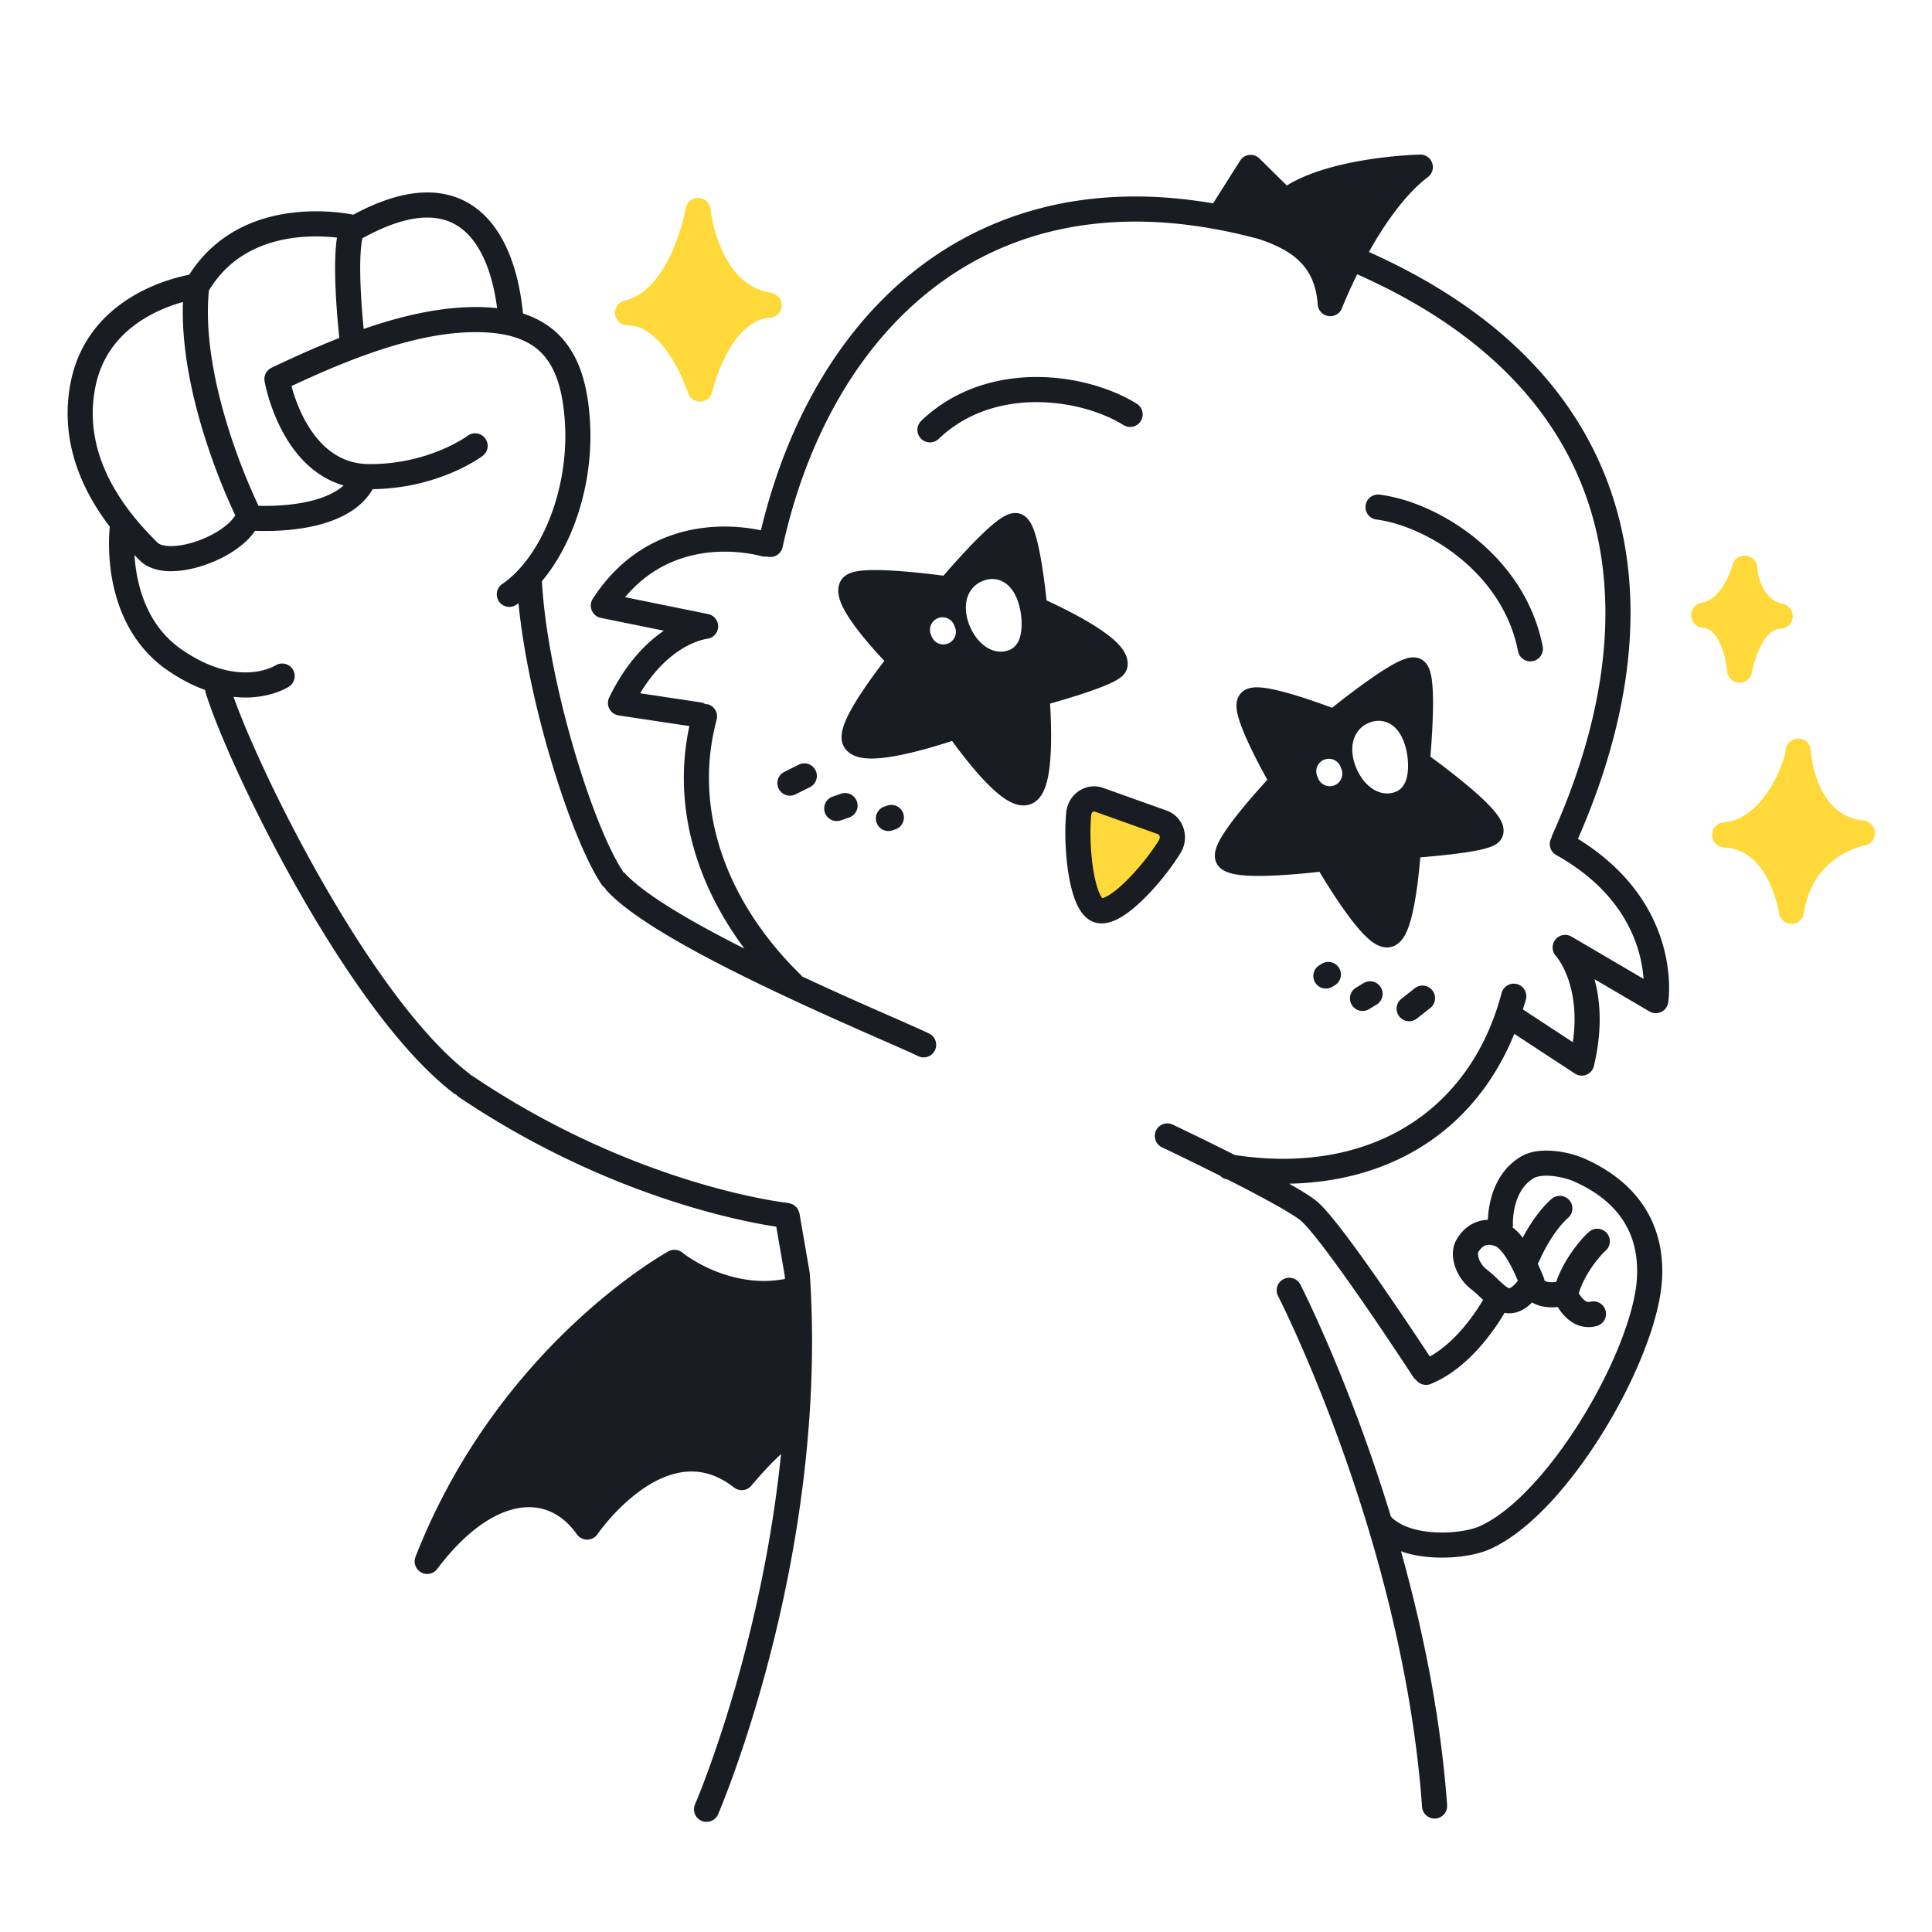<svg xmlns="http://www.w3.org/2000/svg" width="200" height="200" fill="none"><path fill="#FFD93A" d="M64.978 33.682c.892.002 1.685.342 2.464.953 1.16.91 2.155 2.437 2.805 3.734a19.016 19.016 0 0 1 .92 2.147l.044.126.01.028v.005c.178.561.707.931 1.295.906a1.297 1.297 0 0 0 1.213-1.013l.003-.012c.04-.178.534-2.173 1.576-4.057.517-.942 1.168-1.848 1.911-2.495.75-.65 1.546-1.044 2.495-1.11a1.3 1.3 0 0 0 .11-2.582c-1.345-.21-2.35-.79-3.19-1.6-1.255-1.208-2.065-2.983-2.517-4.466-.227-.74-.37-1.4-.454-1.87-.042-.234-.07-.42-.086-.544l-.017-.137-.004-.031v-.003a1.301 1.301 0 0 0-2.576-.092l-.003.015a21.158 21.158 0 0 1-1.5 4.688c-.517 1.121-1.189 2.238-1.997 3.106-.812.872-1.73 1.486-2.81 1.738a1.3 1.3 0 0 0 .308 2.566ZM176.253 64.98c.481.047.797.229 1.147.593.514.54.919 1.534 1.126 2.39a10.443 10.443 0 0 1 .25 1.408l.007.078.001.016a1.3 1.3 0 0 0 2.579.127l.001-.004c.014-.096.265-1.389.826-2.544.276-.578.629-1.11.997-1.449.378-.341.702-.493 1.132-.509a1.298 1.298 0 0 0 1.263-1.173 1.298 1.298 0 0 0-1.013-1.396 2.804 2.804 0 0 1-1.409-.756c-.531-.518-.872-1.278-1.051-1.925a6.294 6.294 0 0 1-.169-.806c-.014-.099-.021-.176-.026-.224l-.004-.049a1.3 1.3 0 0 0-2.557-.264l-.001.001a8.632 8.632 0 0 1-.869 2.002c-.285.475-.64.933-1.034 1.269-.398.338-.813.556-1.299.636a1.301 1.301 0 0 0 .103 2.579ZM184.868 77.588c-.047.383-.235 1.108-.561 1.91-.486 1.212-1.283 2.633-2.302 3.716-.508.543-1.069 1.002-1.663 1.332a4.627 4.627 0 0 1-1.909.588 1.3 1.3 0 0 0 .04 2.595c1.177.06 2.04.458 2.783 1.06 1.109.895 1.878 2.333 2.324 3.566a13.041 13.041 0 0 1 .557 2.024l.019.114.004.025a1.302 1.302 0 0 0 1.278 1.12 1.301 1.301 0 0 0 1.294-1.101c.245-1.576.765-2.765 1.397-3.698.948-1.394 2.181-2.227 3.193-2.713a8.335 8.335 0 0 1 1.255-.486c.154-.045.274-.075.35-.092l.08-.017.013-.002v-.001a1.302 1.302 0 0 0 1.077-1.319 1.304 1.304 0 0 0-1.16-1.254c-1.299-.145-2.208-.622-2.948-1.284-1.103-.986-1.776-2.483-2.13-3.758a12.203 12.203 0 0 1-.392-2.079l-.009-.116-.002-.025a1.299 1.299 0 0 0-1.246-1.236 1.298 1.298 0 0 0-1.342 1.131ZM113.677 94.232c1.77.627 5.767-3.876 7.438-6.638.548-.907.178-2.096-.755-2.45l-6.582-2.35c-.956-.362-1.999.343-2.107 1.434-.327 3.308.244 9.38 2.006 10.004Z"/><path fill="#191C22" d="M47.028 113.222c.06.045.129.06.193.094.059.059.104.13.176.179 15.152 10.236 29.21 12.925 32.964 13.492l.877 5.095c.007.106.009.212.016.319-.725.126-1.435.204-2.113.204-2.455.002-4.6-.734-6.127-1.481a15.007 15.007 0 0 1-1.777-1.02 9.75 9.75 0 0 1-.459-.325l-.108-.083-.022-.018a1.296 1.296 0 0 0-1.454-.139c-.072.04-4.452 2.444-9.903 7.588-5.45 5.142-11.975 13.034-16.278 24.035-.237.607.01 1.292.579 1.609a1.298 1.298 0 0 0 1.672-.355c1.708-2.277 3.432-3.892 5.051-4.921 1.622-1.03 3.124-1.472 4.444-1.472a5.446 5.446 0 0 1 2.692.697c.826.461 1.595 1.158 2.27 2.112a1.302 1.302 0 0 0 2.137-.02l.008-.01c.104-.154 1.297-1.842 3.107-3.437.903-.799 1.958-1.572 3.085-2.131 1.128-.561 2.315-.905 3.521-.905 1.382.007 2.823.428 4.41 1.657a1.3 1.3 0 0 0 1.81-.208l.027-.033c.145-.178.87-1.051 1.857-2.075.358-.371.758-.76 1.17-1.144-.86 8.395-2.506 15.999-4.154 22.048a135.534 135.534 0 0 1-3.275 10.403 93.218 93.218 0 0 1-1.075 2.835c-.129.323-.23.569-.298.732l-.077.183-.024.056a1.3 1.3 0 0 0 2.386 1.034c.032-.09 9.719-22.417 9.728-48.948 0-2.312-.075-4.656-.235-7.02l-.016-.133-1.052-6.109c-.004-.028-.022-.049-.03-.076a1.257 1.257 0 0 0-.096-.25c-.035-.073-.064-.145-.11-.208-.05-.069-.111-.122-.173-.18-.06-.057-.117-.113-.187-.157-.068-.043-.143-.068-.22-.098a1.23 1.23 0 0 0-.252-.079c-.028-.005-.05-.022-.078-.025l-.034-.003c-.825-.091-16.148-1.978-32.729-13.19-.041-.029-.09-.034-.134-.056-.042-.042-.067-.095-.116-.132-2.55-1.937-5.294-4.99-7.955-8.583-3.997-5.391-7.831-11.994-10.858-17.919a144.821 144.821 0 0 1-3.863-8.144 72.114 72.114 0 0 1-1.753-4.378c.428.048.843.078 1.23.078 2.741-.003 4.376-1.042 4.514-1.132a1.298 1.298 0 0 0-1.414-2.178l-.001-.003c-.024.015-1.164.714-3.098.713-1.622-.005-3.834-.47-6.573-2.35-2.152-1.484-3.374-3.497-4.084-5.538-.525-1.514-.747-3.03-.826-4.263l.52.533c.44.449.98.733 1.534.904a5.873 5.873 0 0 0 1.729.238c1.72-.008 3.603-.548 5.284-1.397a11.107 11.107 0 0 0 2.296-1.53 6.928 6.928 0 0 0 1.121-1.256c.293.011.65.02 1.06.02 1.514-.001 3.714-.118 5.868-.728 1.076-.307 2.145-.739 3.108-1.376a6.95 6.95 0 0 0 2.149-2.228 21.779 21.779 0 0 0 8.176-1.698c2.02-.856 3.161-1.716 3.227-1.766a1.3 1.3 0 0 0-1.572-2.07c-.06.045-1.078.788-2.837 1.512a19.166 19.166 0 0 1-7.294 1.43h-.049c-1.676-.01-2.946-.526-4.023-1.327-1.608-1.196-2.719-3.121-3.382-4.772a17.303 17.303 0 0 1-.662-1.977c5.925-2.783 12.59-5.417 18.455-5.574.219-.006.433-.01.643-.01 1.725 0 3.13.215 4.253.606 1.683.596 2.757 1.52 3.563 2.948.797 1.43 1.267 3.43 1.401 6.006.022.397.032.794.032 1.19.001 3.288-.718 6.53-1.91 9.242-1.185 2.715-2.852 4.884-4.616 6.076a1.3 1.3 0 1 0 1.463 2.15c.073-.05.141-.11.214-.161.483 4.9 1.683 10.446 3.139 15.484.846 2.924 1.777 5.67 2.71 8.013.936 2.346 1.86 4.276 2.756 5.632.094.142.214.255.346.346.043.072.069.15.127.213.757.834 1.752 1.656 2.937 2.504 2.072 1.48 4.727 3.024 7.613 4.552 4.326 2.29 9.166 4.534 13.231 6.357 2.032.911 3.87 1.716 5.349 2.366 1.475.648 2.603 1.148 3.164 1.421a1.3 1.3 0 0 0 1.138-2.338c-.986-.479-3.094-1.387-5.847-2.603a394.832 394.832 0 0 1-7.32-3.311c-.034-.042-.05-.093-.09-.132C77 95.171 73.388 87.97 73.39 80.518c0-1.989.256-4 .796-6.02a1.3 1.3 0 0 0-.92-1.592c-.08-.021-.158-.009-.237-.015a1.294 1.294 0 0 0-.49-.18h-.001l-6.27-.944c1.494-2.48 3.109-3.86 4.397-4.64a8.279 8.279 0 0 1 1.882-.85 5.02 5.02 0 0 1 .504-.124l.11-.019.016-.002v-.002a1.3 1.3 0 0 0 1.164-1.221 1.302 1.302 0 0 0-1.04-1.343l-8.588-1.745c1.336-1.597 2.816-2.684 4.342-3.416 1.984-.949 4.061-1.297 5.966-1.297 1.44 0 2.778.2 3.866.478.18.045.358.049.529.02.018.006.03.019.05.023a1.3 1.3 0 0 0 1.548-.992c2.067-9.43 6.218-17.88 12.317-23.933 6.107-6.05 14.124-9.756 24.22-9.765 3.932 0 8.184.573 12.753 1.805 1.173.39 2.214.837 3.061 1.387.894.577 1.583 1.244 2.093 2.091.509.849.851 1.9.953 3.303a1.3 1.3 0 0 0 2.51.375l.039-.1c.144-.364.69-1.692 1.537-3.407 8.28 3.676 14.339 8.294 18.477 13.563 4.954 6.316 7.212 13.58 7.217 21.487.001 7.283-1.941 15.108-5.537 23.088-.028.064-.026.13-.044.195-.003.006-.009.009-.012.014a1.3 1.3 0 0 0 .499 1.77c4.175 2.342 6.402 5.123 7.637 7.648a14.27 14.27 0 0 1 1.411 5.177l-7.466-4.38a1.299 1.299 0 0 0-1.612 2l-.001.002.078.095c.365.467 1.851 2.554 1.854 6.472 0 .721-.06 1.514-.179 2.364l-5.172-3.393c.104-.345.221-.682.314-1.034a1.3 1.3 0 1 0-2.514-.664c-1.419 5.361-4.192 9.621-8.028 12.567-3.838 2.942-8.766 4.591-14.602 4.594-1.597 0-3.264-.131-4.988-.388a307.78 307.78 0 0 0-6.43-3.151 1.299 1.299 0 1 0-1.113 2.349h-.001l.521.248c.96.46 3.134 1.509 5.504 2.7.183.176.403.316.673.36l.055.008c.277.14.555.28.832.422 1.465.75 2.923 1.518 4.136 2.198.607.34 1.152.658 1.601.937.449.277.806.522 1.008.683.175.135.578.546 1.044 1.102.83.979 1.926 2.432 3.086 4.042 1.742 2.416 3.637 5.195 5.094 7.367a429.653 429.653 0 0 1 1.784 2.681c.437.663.689 1.05.69 1.051.078.12.182.209.288.294.348.44.942.632 1.49.412 2.201-.895 3.952-2.498 5.285-4.039a23.396 23.396 0 0 0 2.38-3.331c.157.029.318.05.488.05.664.004 1.322-.265 1.865-.686.17-.131.334-.281.496-.441.098.057.196.12.294.163.627.281 1.233.343 1.752.345a6.37 6.37 0 0 0 .612-.033c.087.142.179.287.291.44.268.36.613.745 1.087 1.068a3.198 3.198 0 0 0 1.806.573c.28 0 .568-.039.852-.116a1.3 1.3 0 0 0-.678-2.51l-.174.026c-.109-.002-.199-.028-.347-.125-.216-.139-.482-.464-.654-.762l-.009-.017c.303-1.016.869-2.03 1.432-2.827.284-.403.565-.753.801-1.022.232-.267.433-.463.5-.52a1.3 1.3 0 1 0-1.696-1.969 8.133 8.133 0 0 0-.76.776c-.811.934-1.952 2.485-2.621 4.387-.14.018-.289.032-.442.031-.28.003-.54-.047-.676-.112-.04-.022-.058-.037-.083-.053a1.35 1.35 0 0 0-.071-.276 30.714 30.714 0 0 0-.637-1.49c.041-.064.095-.114.125-.186l-.001-.001.01-.022c.06-.143.396-.918.934-1.838.534-.92 1.283-1.983 2.086-2.692a1.3 1.3 0 0 0-1.729-1.943c-1.203 1.077-2.094 2.433-2.723 3.532-.095.168-.181.327-.263.481-.092-.118-.175-.242-.274-.355a5.254 5.254 0 0 0-.763-.716c.01-.08.038-.155.032-.238a3.31 3.31 0 0 1-.004-.18 7.672 7.672 0 0 1 .357-2.273c.154-.47.37-.938.662-1.349a3.682 3.682 0 0 1 1.13-1.053c.227-.143.72-.266 1.324-.262.988-.007 2.228.306 2.91.618 2.058.919 3.669 2.134 4.765 3.64 1.093 1.509 1.71 3.318 1.715 5.605 0 .229-.007.465-.02.706-.092 1.735-.692 4.082-1.683 6.613-1.483 3.804-3.827 8.048-6.48 11.605-1.325 1.778-2.726 3.386-4.121 4.683-1.393 1.299-2.781 2.281-4.035 2.833-.339.152-.913.322-1.591.44-.68.12-1.469.195-2.281.194-1.043.001-2.123-.124-3.059-.403-.927-.274-1.694-.695-2.219-1.235-4.318-14.187-9.351-23.977-9.371-24.028a1.3 1.3 0 0 0-2.313 1.188l.034.066c.732 1.431 12.936 25.969 14.873 52.802a1.3 1.3 0 1 0 2.593-.188c-.682-9.344-2.562-18.361-4.774-26.266.146.051.289.11.437.154 1.246.369 2.555.51 3.799.51.969 0 1.898-.086 2.732-.233.836-.149 1.571-.351 2.191-.623 2.17-.965 4.27-2.687 6.278-4.832 3.005-3.221 5.782-7.418 7.881-11.591 1.048-2.087 1.924-4.168 2.565-6.126.64-1.959 1.049-3.791 1.14-5.423l.001-.003c.014-.283.022-.564.022-.843.005-2.768-.787-5.186-2.212-7.136-1.422-1.953-3.436-3.426-5.808-4.484a10.393 10.393 0 0 0-3.969-.843c-.89.005-1.807.134-2.652.627a6.284 6.284 0 0 0-1.925 1.787c-.71 1.006-1.071 2.085-1.269 3.005a10.514 10.514 0 0 0-.219 1.747 3.647 3.647 0 0 0-2.222.83c-.544.45-.864.941-1.052 1.273-.257.465-.344.95-.345 1.423.002.657.172 1.317.491 1.952.32.633.797 1.241 1.44 1.737.378.288.765.676 1.193 1.076a20.755 20.755 0 0 1-2.121 2.972c-.946 1.102-2.117 2.173-3.39 2.886a399.455 399.455 0 0 0-4.602-6.838c-1.348-1.954-2.775-3.972-4.033-5.64a50.965 50.965 0 0 0-1.737-2.199c-.527-.619-.964-1.096-1.41-1.456-.389-.308-.879-.629-1.473-.992-.392-.239-.84-.497-1.311-.763 6.058-.116 11.373-1.9 15.552-5.108 3.41-2.615 6.037-6.163 7.758-10.404l6.266 4.111a1.297 1.297 0 0 0 1.978-.788c.422-1.784.594-3.393.594-4.822 0-1.624-.224-3.008-.539-4.159l5.691 3.339a1.298 1.298 0 0 0 1.941-.916c.009-.056.094-.605.094-1.504 0-1.589-.264-4.287-1.713-7.264-1.337-2.754-3.726-5.715-7.723-8.183 3.497-7.98 5.441-15.886 5.442-23.394.006-8.402-2.441-16.312-7.772-23.093-4.421-5.628-10.798-10.461-19.309-14.264l.056-.103c1.571-2.805 3.737-5.916 6.045-7.646a1.299 1.299 0 0 0-.814-2.337c-.037.002-2.509.057-5.561.547-1.527.246-3.198.6-4.798 1.123-1.212.4-2.385.892-3.426 1.534l-2.831-2.795a1.297 1.297 0 0 0-2.012.23l-2.791 4.412c-2.783-.472-5.463-.712-8.027-.712-10.746-.01-19.522 4.023-26.052 10.52-6.272 6.232-10.492 14.695-12.729 24.038a18.502 18.502 0 0 0-3.75-.389c-2.216 0-4.685.404-7.086 1.55-2.4 1.145-4.713 3.044-6.567 5.928a1.298 1.298 0 0 0 .834 1.978l6.526 1.325c-1.834 1.247-3.945 3.373-5.663 6.918a1.301 1.301 0 0 0 .975 1.854l7.324 1.102a25.736 25.736 0 0 0-.573 5.355c.002 6.356 2.352 12.427 6.274 17.681-.443-.223-.888-.447-1.324-.672-2.476-1.278-4.812-2.575-6.75-3.806-1.935-1.225-3.477-2.406-4.316-3.338-.053-.06-.124-.09-.185-.137-.02-.037-.023-.078-.047-.114-.724-1.086-1.615-2.912-2.506-5.156-2.673-6.693-5.427-17.186-5.837-24.817 1.133-1.348 2.107-2.955 2.893-4.74 1.337-3.052 2.127-6.62 2.128-10.284 0-.442-.012-.885-.035-1.329-.1-1.873-.358-3.55-.834-5.04-.705-2.23-1.961-4.066-3.835-5.255a9.804 9.804 0 0 0-2.273-1.054c-.298-2.946-1.01-5.866-2.451-8.215-.77-1.249-1.762-2.337-3.018-3.11-1.253-.776-2.76-1.213-4.445-1.21-2.228.003-4.752.74-7.652 2.3a21.12 21.12 0 0 0-3.856-.347c-1.998.001-4.47.273-6.917 1.3-2.288.957-4.541 2.626-6.223 5.268-.957.184-2.894.654-5.003 1.75-1.463.764-3.01 1.836-4.33 3.347-1.32 1.508-2.401 3.465-2.903 5.902A16.443 16.443 0 0 0 7 42.786c.001 3.957 1.444 7.318 3.077 9.894.422.666.859 1.28 1.29 1.843-.03.282-.084.907-.084 1.768.001 1.548.17 3.855 1.007 6.278.833 2.417 2.366 4.973 5.067 6.83 1.368.943 2.667 1.587 3.881 2.027.01.054 0 .107.015.16.591 1.953 1.788 4.941 3.436 8.523 2.471 5.364 5.947 12.014 9.846 18.134 3.91 6.12 8.203 11.702 12.493 14.979Zm106.187 17.358a1.818 1.818 0 0 1-.212-.78l.013-.14.006-.019a1.92 1.92 0 0 1 .429-.528c.199-.155.374-.244.679-.249.166 0 .385.031.683.146.086.027.326.185.584.485.394.444.822 1.153 1.173 1.86.215.429.402.851.561 1.228-.242.297-.449.504-.597.616-.236.173-.287.15-.289.154-.006-.001-.042.003-.162-.061-.177-.09-.486-.343-.847-.688-.365-.343-.79-.77-1.314-1.175a2.505 2.505 0 0 1-.707-.849ZM37.508 24.671c2.784-1.547 5.014-2.152 6.722-2.149 1.25.003 2.234.304 3.082.823 1.264.775 2.26 2.12 2.98 3.874.57 1.381.948 3 1.17 4.683a19.83 19.83 0 0 0-2.19-.117c-.236 0-.475.003-.718.01-3.601.111-7.302 1.007-10.907 2.257-.148-1.504-.36-4.058-.359-6.298-.003-1.226.073-2.351.22-3.083Zm-15.884 5.403c1.405-2.314 3.237-3.675 5.19-4.502 2.01-.848 4.148-1.099 5.908-1.097.824 0 1.562.054 2.161.121-.144.945-.192 2.018-.195 3.158.001 2.79.297 5.888.44 7.23-2.427.953-4.788 2.025-7.017 3.083-.525.25-.821.822-.723 1.394.018.082.462 2.713 1.994 5.46.769 1.37 1.819 2.781 3.276 3.876a9.102 9.102 0 0 0 2.911 1.46c-.174.155-.359.303-.566.44-.995.666-2.364 1.109-3.746 1.356-1.381.25-2.766.316-3.792.316-.26 0-.495-.005-.704-.01a62.427 62.427 0 0 1-2.675-6.647c-1.313-3.864-2.57-8.835-2.566-13.455 0-.74.036-1.468.104-2.183Zm-9.35 21.213c-1.463-2.305-2.675-5.192-2.674-8.501 0-.904.09-1.842.292-2.817.414-1.99 1.26-3.507 2.315-4.719 1.578-1.812 3.668-2.917 5.378-3.549.498-.184.954-.325 1.36-.436-.013.33-.024.66-.024.992.004 5.244 1.428 10.598 2.835 14.676a65.22 65.22 0 0 0 2.598 6.418 4.1 4.1 0 0 1-.79.904c-.704.624-1.73 1.217-2.803 1.629-1.072.416-2.2.65-3.057.647-.393 0-.725-.048-.962-.122-.24-.074-.372-.165-.443-.238-.884-.902-2.563-2.577-4.026-4.883ZM150.75 128.376l-.001.001-.001.001.001-.001.001-.001Z"/><path fill="#191C22" d="M117.675 41.792c-1.795-1.11-4.083-1.974-6.612-2.428a21.395 21.395 0 0 0-3.758-.337c-1.405 0-2.84.144-4.262.466-2.724.616-5.408 1.899-7.673 4.065a1.3 1.3 0 1 0 1.796 1.88c1.895-1.81 4.119-2.879 6.452-3.41a16.707 16.707 0 0 1 3.687-.4c1.125 0 2.236.105 3.3.295 2.225.396 4.24 1.172 5.701 2.08a1.3 1.3 0 0 0 1.369-2.211ZM151.175 57.804c2.841 2.329 5.181 5.56 5.972 9.61a1.3 1.3 0 0 0 2.552-.498c-.93-4.76-3.671-8.5-6.877-11.123-3.217-2.625-6.89-4.178-9.98-4.587a1.3 1.3 0 1 0-.335 2.578c2.498.318 5.838 1.694 8.668 4.02ZM126.227 89.76l-.002-.002-.002-.002.004.005ZM128.375 71.856l.002-.002.002-.003-.004.005ZM126.879 85.97c-.29.43-.541.838-.739 1.242a4.526 4.526 0 0 0-.255.62c-.067.218-.123.45-.124.743 0 .168.02.36.09.57.069.209.196.433.374.613.325.324.643.458.946.568.459.156.929.228 1.452.28.52.048 1.086.067 1.68.067 2.254-.002 4.943-.273 6.286-.425.46.767 1.236 2.029 2.109 3.304.698 1.018 1.452 2.043 2.193 2.862.373.41.74.77 1.139 1.069.201.148.411.282.657.393.245.109.534.2.891.203.148 0 .306-.018.46-.059l.004-.001c.37-.099.65-.296.854-.492.381-.376.581-.77.768-1.196.313-.742.528-1.612.713-2.55.348-1.79.55-3.803.652-5.028a89.886 89.886 0 0 0 3.071-.299c1.067-.124 2.146-.275 3.031-.463a8.179 8.179 0 0 0 1.205-.336c.184-.073.363-.152.564-.284.19-.138.459-.324.646-.794l.001-.003c.075-.206.101-.409.101-.587a2.163 2.163 0 0 0-.193-.864c-.194-.437-.454-.787-.761-1.16-.538-.64-1.239-1.308-2.009-1.985-1.664-1.462-3.638-2.937-4.612-3.649.098-1.168.272-3.509.273-5.557 0-.88-.03-1.703-.126-2.408a5.097 5.097 0 0 0-.226-1.009 2.462 2.462 0 0 0-.248-.517 1.735 1.735 0 0 0-.57-.559h-.001a1.695 1.695 0 0 0-.869-.228 2.553 2.553 0 0 0-.717.112 6.452 6.452 0 0 0-1.162.499c-1.373.73-3.106 1.98-4.554 3.07a96.266 96.266 0 0 0-1.978 1.538 73.121 73.121 0 0 0-2.558-.904 40.865 40.865 0 0 0-2.744-.816c-.906-.225-1.721-.393-2.478-.399a3.001 3.001 0 0 0-.791.095 1.772 1.772 0 0 0-.946.608 1.74 1.74 0 0 0-.315.652c-.05.201-.063.38-.063.545.003.431.087.806.198 1.213.199.702.511 1.474.87 2.276.703 1.564 1.59 3.218 2.125 4.183a79.202 79.202 0 0 0-2.265 2.583c-.733.878-1.469 1.809-2.049 2.664Zm13.418-9.823c.225-.475.628-.92 1.144-1.19h.001c.39-.208.828-.339 1.281-.338.659-.007 1.264.296 1.654.67.402.377.656.81.851 1.253.379.887.53 1.848.534 2.73 0 .352-.025.69-.089 1.02-.068.331-.156.656-.39 1.016-.156.234-.41.51-.818.667l-.003.001c-.278.106-.577.16-.865.16-.637-.002-1.183-.244-1.611-.548a4.352 4.352 0 0 1-1.061-1.113c-.563-.845-.927-1.837-.937-2.892.001-.468.08-.96.309-1.436Zm-3.223 2.496a1.3 1.3 0 0 1 1.692.719l.097.24a1.3 1.3 0 0 1-2.412.972l-.097-.24a1.3 1.3 0 0 1 .72-1.691ZM87.001 60.183l.001-.002-.001.002ZM100.699 79.454c.754.896 1.579 1.8 2.411 2.524.418.362.837.68 1.285.934.449.247.931.457 1.552.465.167 0 .342-.018.516-.06.406-.099.745-.322.985-.565.424-.433.631-.906.801-1.4.245-.741.371-1.573.454-2.464.08-.888.108-1.827.108-2.727a55.604 55.604 0 0 0-.109-3.321c.776-.22 1.886-.544 3.023-.91 1.025-.332 2.057-.69 2.891-1.049a8.19 8.19 0 0 0 1.119-.565 2.85 2.85 0 0 0 .499-.389 1.83 1.83 0 0 0 .264-.33c.087-.14.177-.328.216-.575l.001-.006c.016-.105.023-.208.023-.307a2.319 2.319 0 0 0-.202-.923c-.22-.496-.533-.87-.887-1.23-.623-.62-1.409-1.182-2.262-1.725-1.828-1.154-3.968-2.182-5.048-2.678a71.692 71.692 0 0 0-.449-3.464c-.17-1.077-.375-2.172-.631-3.087a7.452 7.452 0 0 0-.457-1.258 2.983 2.983 0 0 0-.365-.577c-.16-.19-.38-.41-.758-.558a1.638 1.638 0 0 0-.574-.102 2.1 2.1 0 0 0-.803.172c-.397.168-.722.388-1.074.651-.607.46-1.258 1.062-1.926 1.723-1.427 1.416-2.903 3.095-3.632 3.941-.493-.064-1.201-.153-2.023-.242-1.558-.168-3.485-.339-5.068-.34-.68.001-1.292.029-1.844.123-.278.05-.543.112-.829.236a2.08 2.08 0 0 0-.453.269 1.67 1.67 0 0 0-.452.542c-.17.328-.224.666-.224.96.006.53.15.96.328 1.387.32.74.797 1.475 1.34 2.222 1.024 1.397 2.293 2.806 3.1 3.665a61.47 61.47 0 0 0-1.77 2.41c-.623.895-1.25 1.859-1.742 2.768-.246.457-.46.899-.623 1.334-.16.44-.285.86-.29 1.37 0 .35.071.804.39 1.222.382.489.879.715 1.325.84.455.125.909.161 1.385.163.906-.002 1.9-.146 2.922-.348 2.06-.412 4.22-1.08 5.416-1.474a50.444 50.444 0 0 0 2.141 2.753Zm-.405-17.986a2.64 2.64 0 0 1 1.145-1.19h-.001.002-.001c.389-.207.827-.339 1.281-.338.659-.007 1.264.296 1.654.67.401.377.655.81.85 1.252.38.888.53 1.849.535 2.731 0 .351-.026.69-.089 1.02-.068.33-.156.655-.39 1.016-.157.234-.411.51-.819.668l-.003.001c-.278.105-.576.16-.864.159-.637-.002-1.183-.243-1.611-.548a4.352 4.352 0 0 1-1.061-1.113c-.563-.845-.927-1.837-.937-2.891 0-.468.079-.96.309-1.437Zm-3.846 4.428-.096-.24a1.3 1.3 0 0 1 2.41-.973l.098.24a1.3 1.3 0 1 1-2.412.973Z"/><path fill="#191C22" d="M87.51 77.521v-.001l-.002-.002.003.003ZM115.325 95.31c.685-.286 1.318-.721 1.957-1.243 1.898-1.57 3.823-3.96 4.946-5.8l.001-.003a3.061 3.061 0 0 0-.03-3.211 2.819 2.819 0 0 0-1.378-1.124l-.023-.009-6.582-2.35-.001.002a2.77 2.77 0 0 0-.956-.173c-1.496.009-2.727 1.173-2.882 2.7-.064.64-.094 1.35-.094 2.1.002 1.743.164 3.687.535 5.35.188.835.423 1.598.762 2.267.171.335.37.65.632.937.261.284.597.55 1.029.703.271.097.544.135.801.135.473-.002.891-.12 1.283-.28Zm-2.237-5.875a25.727 25.727 0 0 1-.205-3.237c0-.677.028-1.31.082-1.84v-.002c.023-.26.226-.364.294-.357l.06.012.022.008 6.559 2.342.109.093.062.225-.07.244.002-.002c-.712 1.181-1.968 2.812-3.221 4.077-.625.634-1.253 1.18-1.779 1.533a3.952 3.952 0 0 1-.671.377c-.095.04-.166.06-.217.07-.094-.103-.273-.397-.426-.825-.252-.68-.465-1.661-.601-2.718ZM113.242 95.457h-.003.003ZM91.865 83.39l-.323.111a1.3 1.3 0 0 0 .856 2.456l.322-.113a1.3 1.3 0 0 0-.855-2.455ZM87.05 82.168l-.86.3a1.3 1.3 0 0 0 .859 2.455l.859-.3a1.3 1.3 0 0 0-.858-2.455ZM82.7 79.15l-1.527.765a1.3 1.3 0 0 0 1.163 2.325l1.527-.764a1.3 1.3 0 0 0-1.163-2.325ZM146.452 102.307l-1.36 1.074a1.3 1.3 0 1 0 1.611 2.04l1.36-1.073a1.3 1.3 0 0 0-1.611-2.041ZM141.166 101.765l-.79.477a1.299 1.299 0 1 0 1.345 2.225l.79-.477a1.3 1.3 0 0 0-1.345-2.225ZM136.84 99.767l-.297.179a1.301 1.301 0 0 0 1.344 2.226l.297-.18a1.299 1.299 0 1 0-1.344-2.225Z"/></svg>